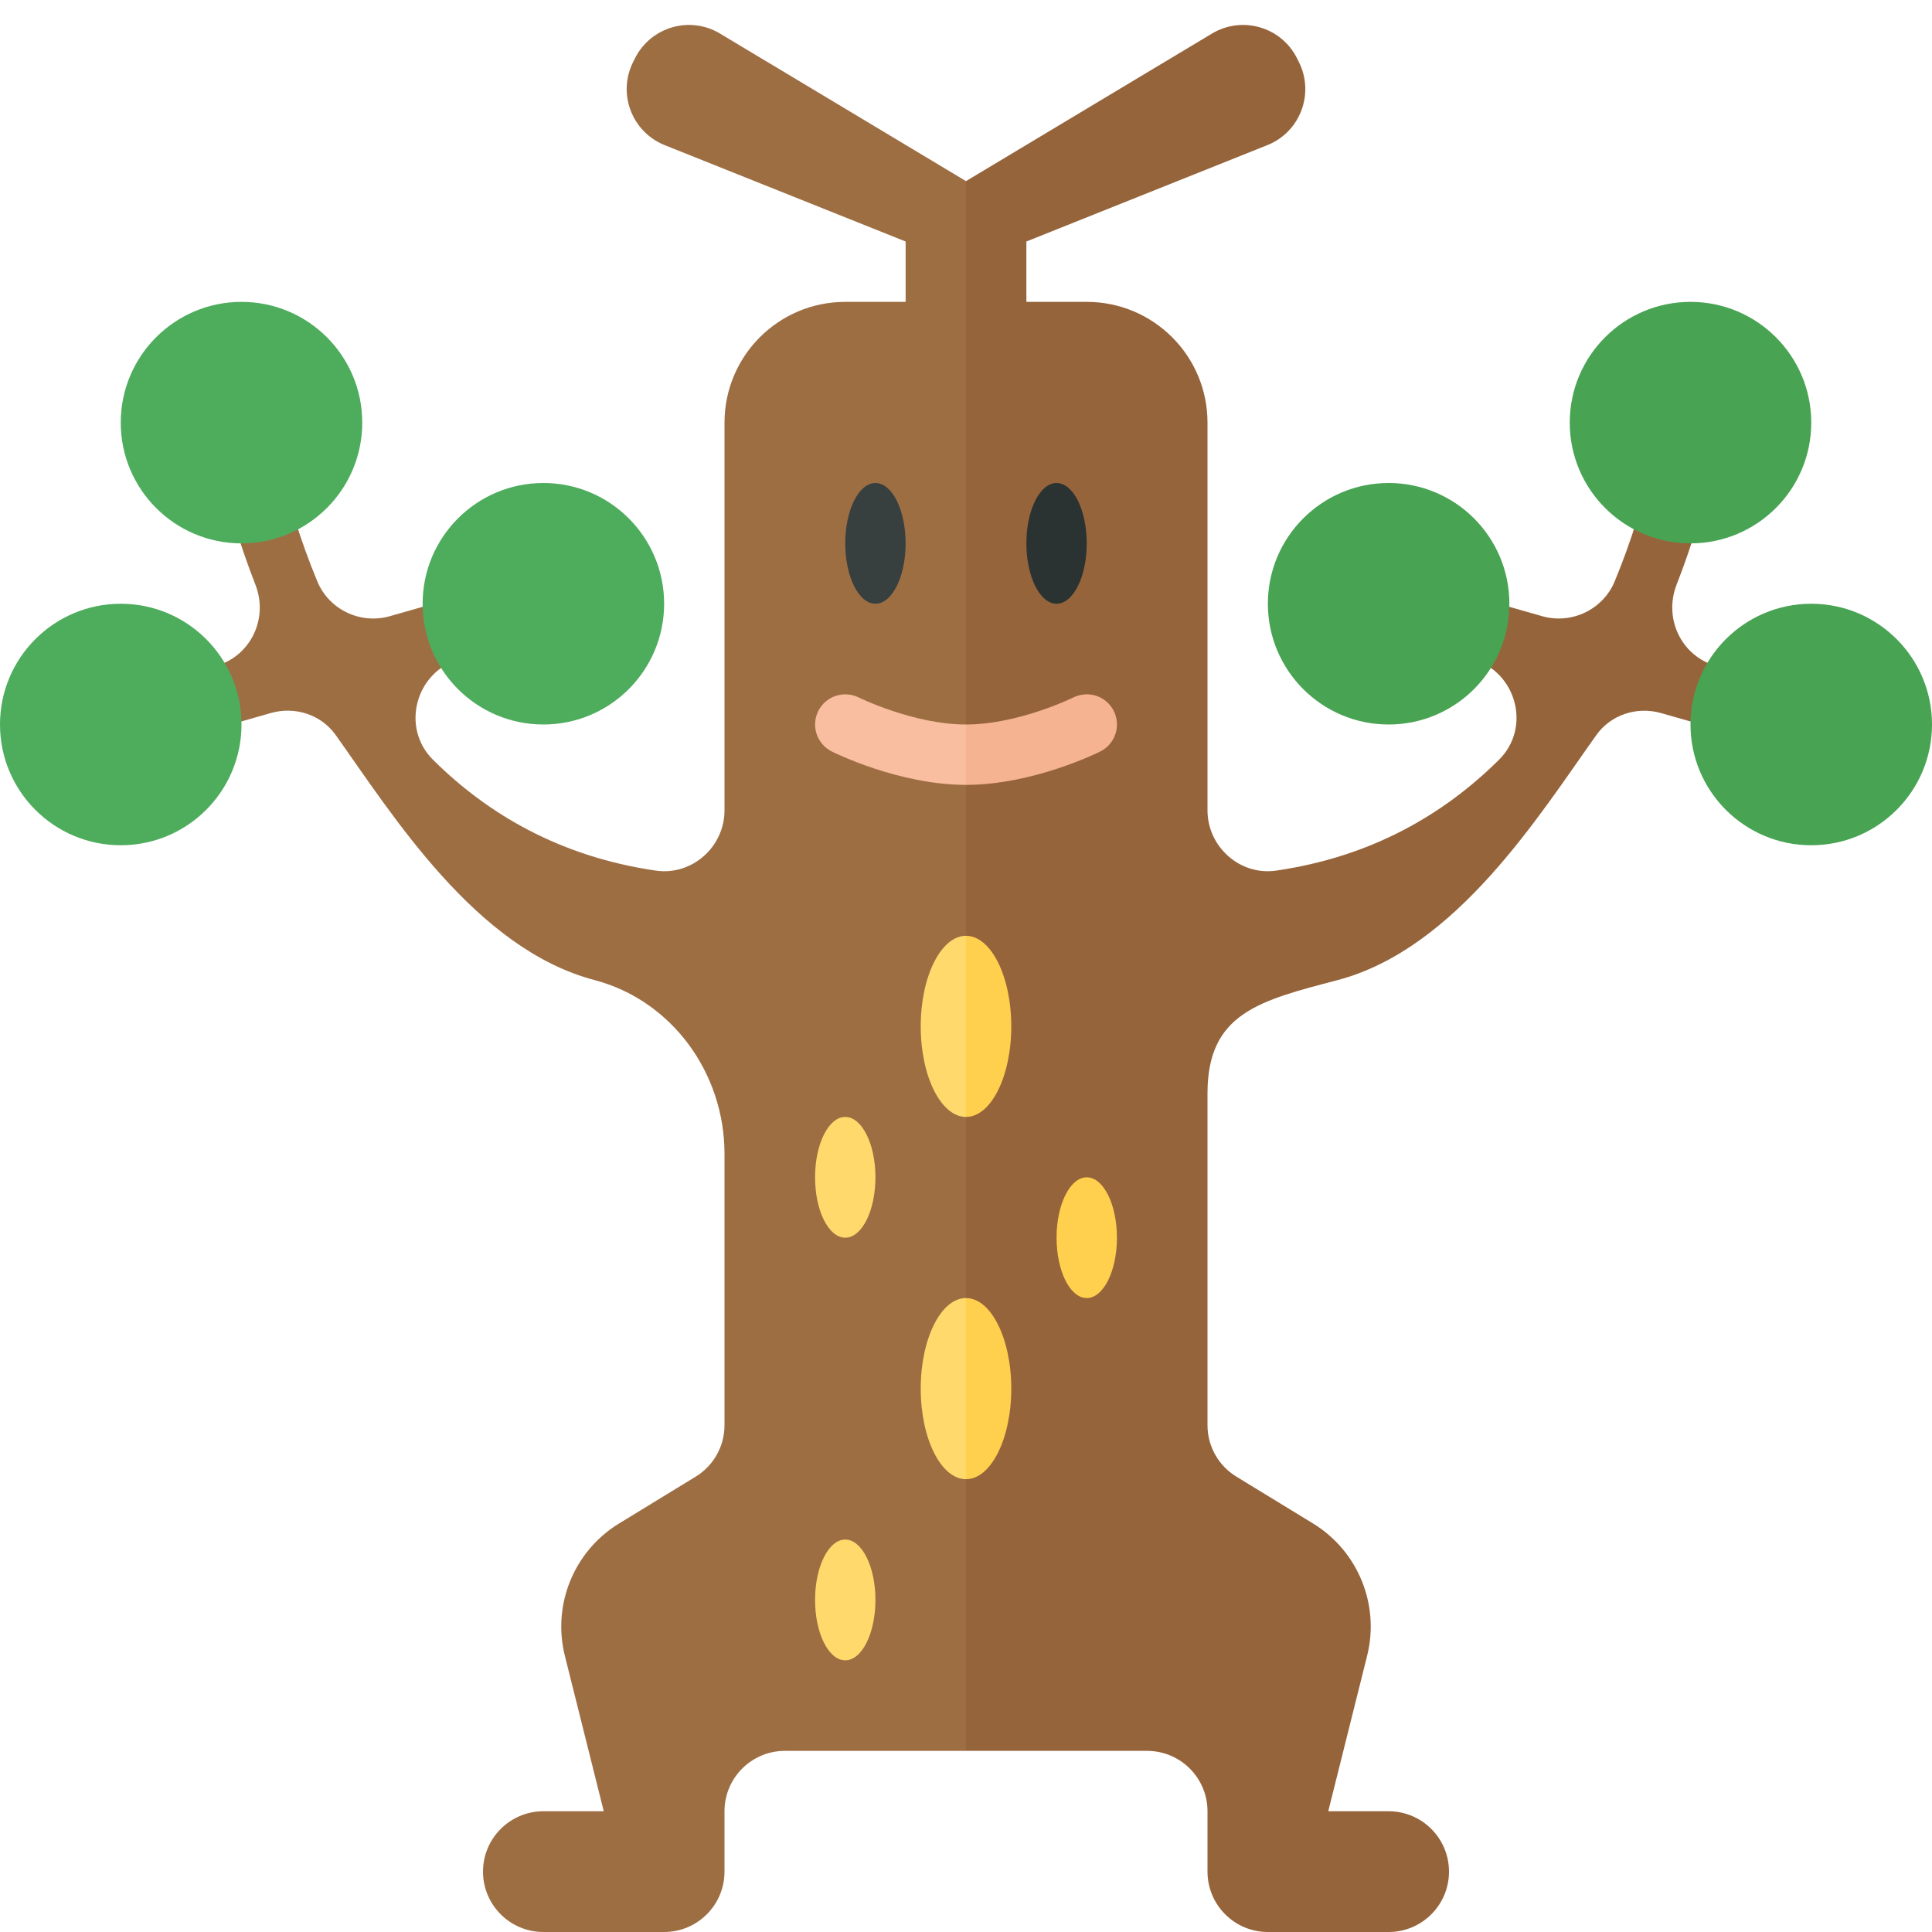 <?xml version="1.0" encoding="utf-8"?>
<!-- Generator: Adobe Illustrator 21.0.2, SVG Export Plug-In . SVG Version: 6.00 Build 0)  -->
<svg version="1.1" id="icons" xmlns="http://www.w3.org/2000/svg" xmlns:xlink="http://www.w3.org/1999/xlink" x="0px" y="0px"
	 width="32px" height="32px" viewBox="0 0 32 32" enable-background="new 0 0 32 32" xml:space="preserve">
<g>
	<path fill="#9E6E43" d="M11.926,0.556c-0.499-0.3-1.148-0.111-1.409,0.41l-0.031,0.062c-0.262,0.523-0.02,1.158,0.523,1.376L15,4v1
		h-1c-1.105,0-2,0.895-2,2v6.422c0,0.605-0.539,1.085-1.137,0.998c-1.59-0.231-2.789-0.94-3.691-1.836
		c-0.539-0.535-0.288-1.459,0.442-1.668l1.523-0.435L8.863,9.519l-2.406,0.687C5.97,10.345,5.45,10.098,5.256,9.63
		c-0.578-1.393-0.745-2.572-0.76-2.693L3.504,7.062c0.004,0.031,0.164,1.182,0.727,2.624c0.217,0.555-0.076,1.178-0.649,1.342
		l-1.719,0.491l0.274,0.962l2.349-0.671c0.399-0.114,0.832,0.025,1.073,0.363c0.95,1.333,2.32,3.542,4.288,4.06
		C11.133,16.572,12,17.778,12,19.108v4.498c0,0.348-0.181,0.672-0.479,0.853l-1.268,0.775c-0.746,0.456-1.109,1.344-0.897,2.192
		L10,30H9c-0.552,0-1,0.448-1,1c0,0.552,0.448,1,1,1h2c0.552,0,1-0.448,1-1v-1c0-0.552,0.448-1,1-1h3V3L11.926,0.556z"/>
	<path fill="#96643B" d="M28.418,11.028c-0.573-0.164-0.865-0.787-0.649-1.342c0.563-1.442,0.723-2.593,0.727-2.624l-0.992-0.125
		c-0.015,0.12-0.183,1.3-0.76,2.693c-0.194,0.467-0.714,0.715-1.201,0.576l-2.406-0.687l-0.274,0.962l1.523,0.435
		c0.731,0.209,0.982,1.133,0.442,1.668c-0.903,0.896-2.101,1.605-3.691,1.836C20.539,14.507,20,14.027,20,13.422V7
		c0-1.105-0.895-2-2-2h-1V4l3.991-1.596c0.543-0.217,0.785-0.852,0.523-1.376l-0.031-0.062c-0.26-0.521-0.909-0.71-1.409-0.41L16,3
		v26h3c0.552,0,1,0.448,1,1v1c0,0.552,0.448,1,1,1h2c0.552,0,1-0.448,1-1c0-0.552-0.448-1-1-1h-1l0.644-2.575
		c0.212-0.848-0.151-1.736-0.897-2.192l-1.268-0.775C20.181,24.277,20,23.954,20,23.606v-5.498c0-1.33,0.867-1.536,2.153-1.874
		c1.968-0.518,3.338-2.727,4.288-4.06c0.241-0.338,0.674-0.477,1.073-0.363l2.349,0.671l0.274-0.962L28.418,11.028z"/>
	<circle fill="#4EAC5D" cx="4" cy="7" r="2"/>
	<circle fill="#4EAC5D" cx="2" cy="12" r="2"/>
	<circle fill="#4EAC5D" cx="9" cy="10" r="2"/>
	<circle fill="#48A353" cx="28" cy="7" r="2"/>
	<circle fill="#48A353" cx="30" cy="12" r="2"/>
	<circle fill="#48A353" cx="23" cy="10" r="2"/>
	<ellipse fill="#373F3F" cx="14.5" cy="9" rx="0.5" ry="1"/>
	<ellipse fill="#2B3332" cx="17.5" cy="9" rx="0.5" ry="1"/>
	<path fill="#F9BDA0" d="M16,12c-0.865,0-1.768-0.443-1.777-0.448c-0.248-0.121-0.547-0.022-0.67,0.225
		c-0.123,0.247-0.023,0.546,0.224,0.67C13.822,12.47,14.895,13,16,13V12z"/>
	<path fill="#F6B392" d="M18.224,12.447c0.247-0.124,0.347-0.423,0.224-0.67c-0.123-0.248-0.421-0.346-0.67-0.225
		C17.768,11.557,16.865,12,16,12v1C17.105,13,18.178,12.47,18.224,12.447z"/>
	<ellipse fill="#FFD96C" cx="14" cy="19.5" rx="0.5" ry="1"/>
	<ellipse fill="#FFD96C" cx="14" cy="26.5" rx="0.5" ry="1"/>
	<ellipse fill="#FFD04D" cx="18" cy="20.5" rx="0.5" ry="1"/>
	<path fill="#FFD96C" d="M16,21.5c-0.414,0-0.75,0.672-0.75,1.5s0.336,1.5,0.75,1.5V21.5z"/>
	<path fill="#FFD04D" d="M16.75,23c0-0.828-0.336-1.5-0.75-1.5v3C16.414,24.5,16.75,23.828,16.75,23z"/>
	<path fill="#FFD96C" d="M16,15.5c-0.414,0-0.75,0.672-0.75,1.5s0.336,1.5,0.75,1.5V15.5z"/>
	<path fill="#FFD04D" d="M16.75,17c0-0.828-0.336-1.5-0.75-1.5v3C16.414,18.5,16.75,17.828,16.75,17z"/>
</g>
</svg>
